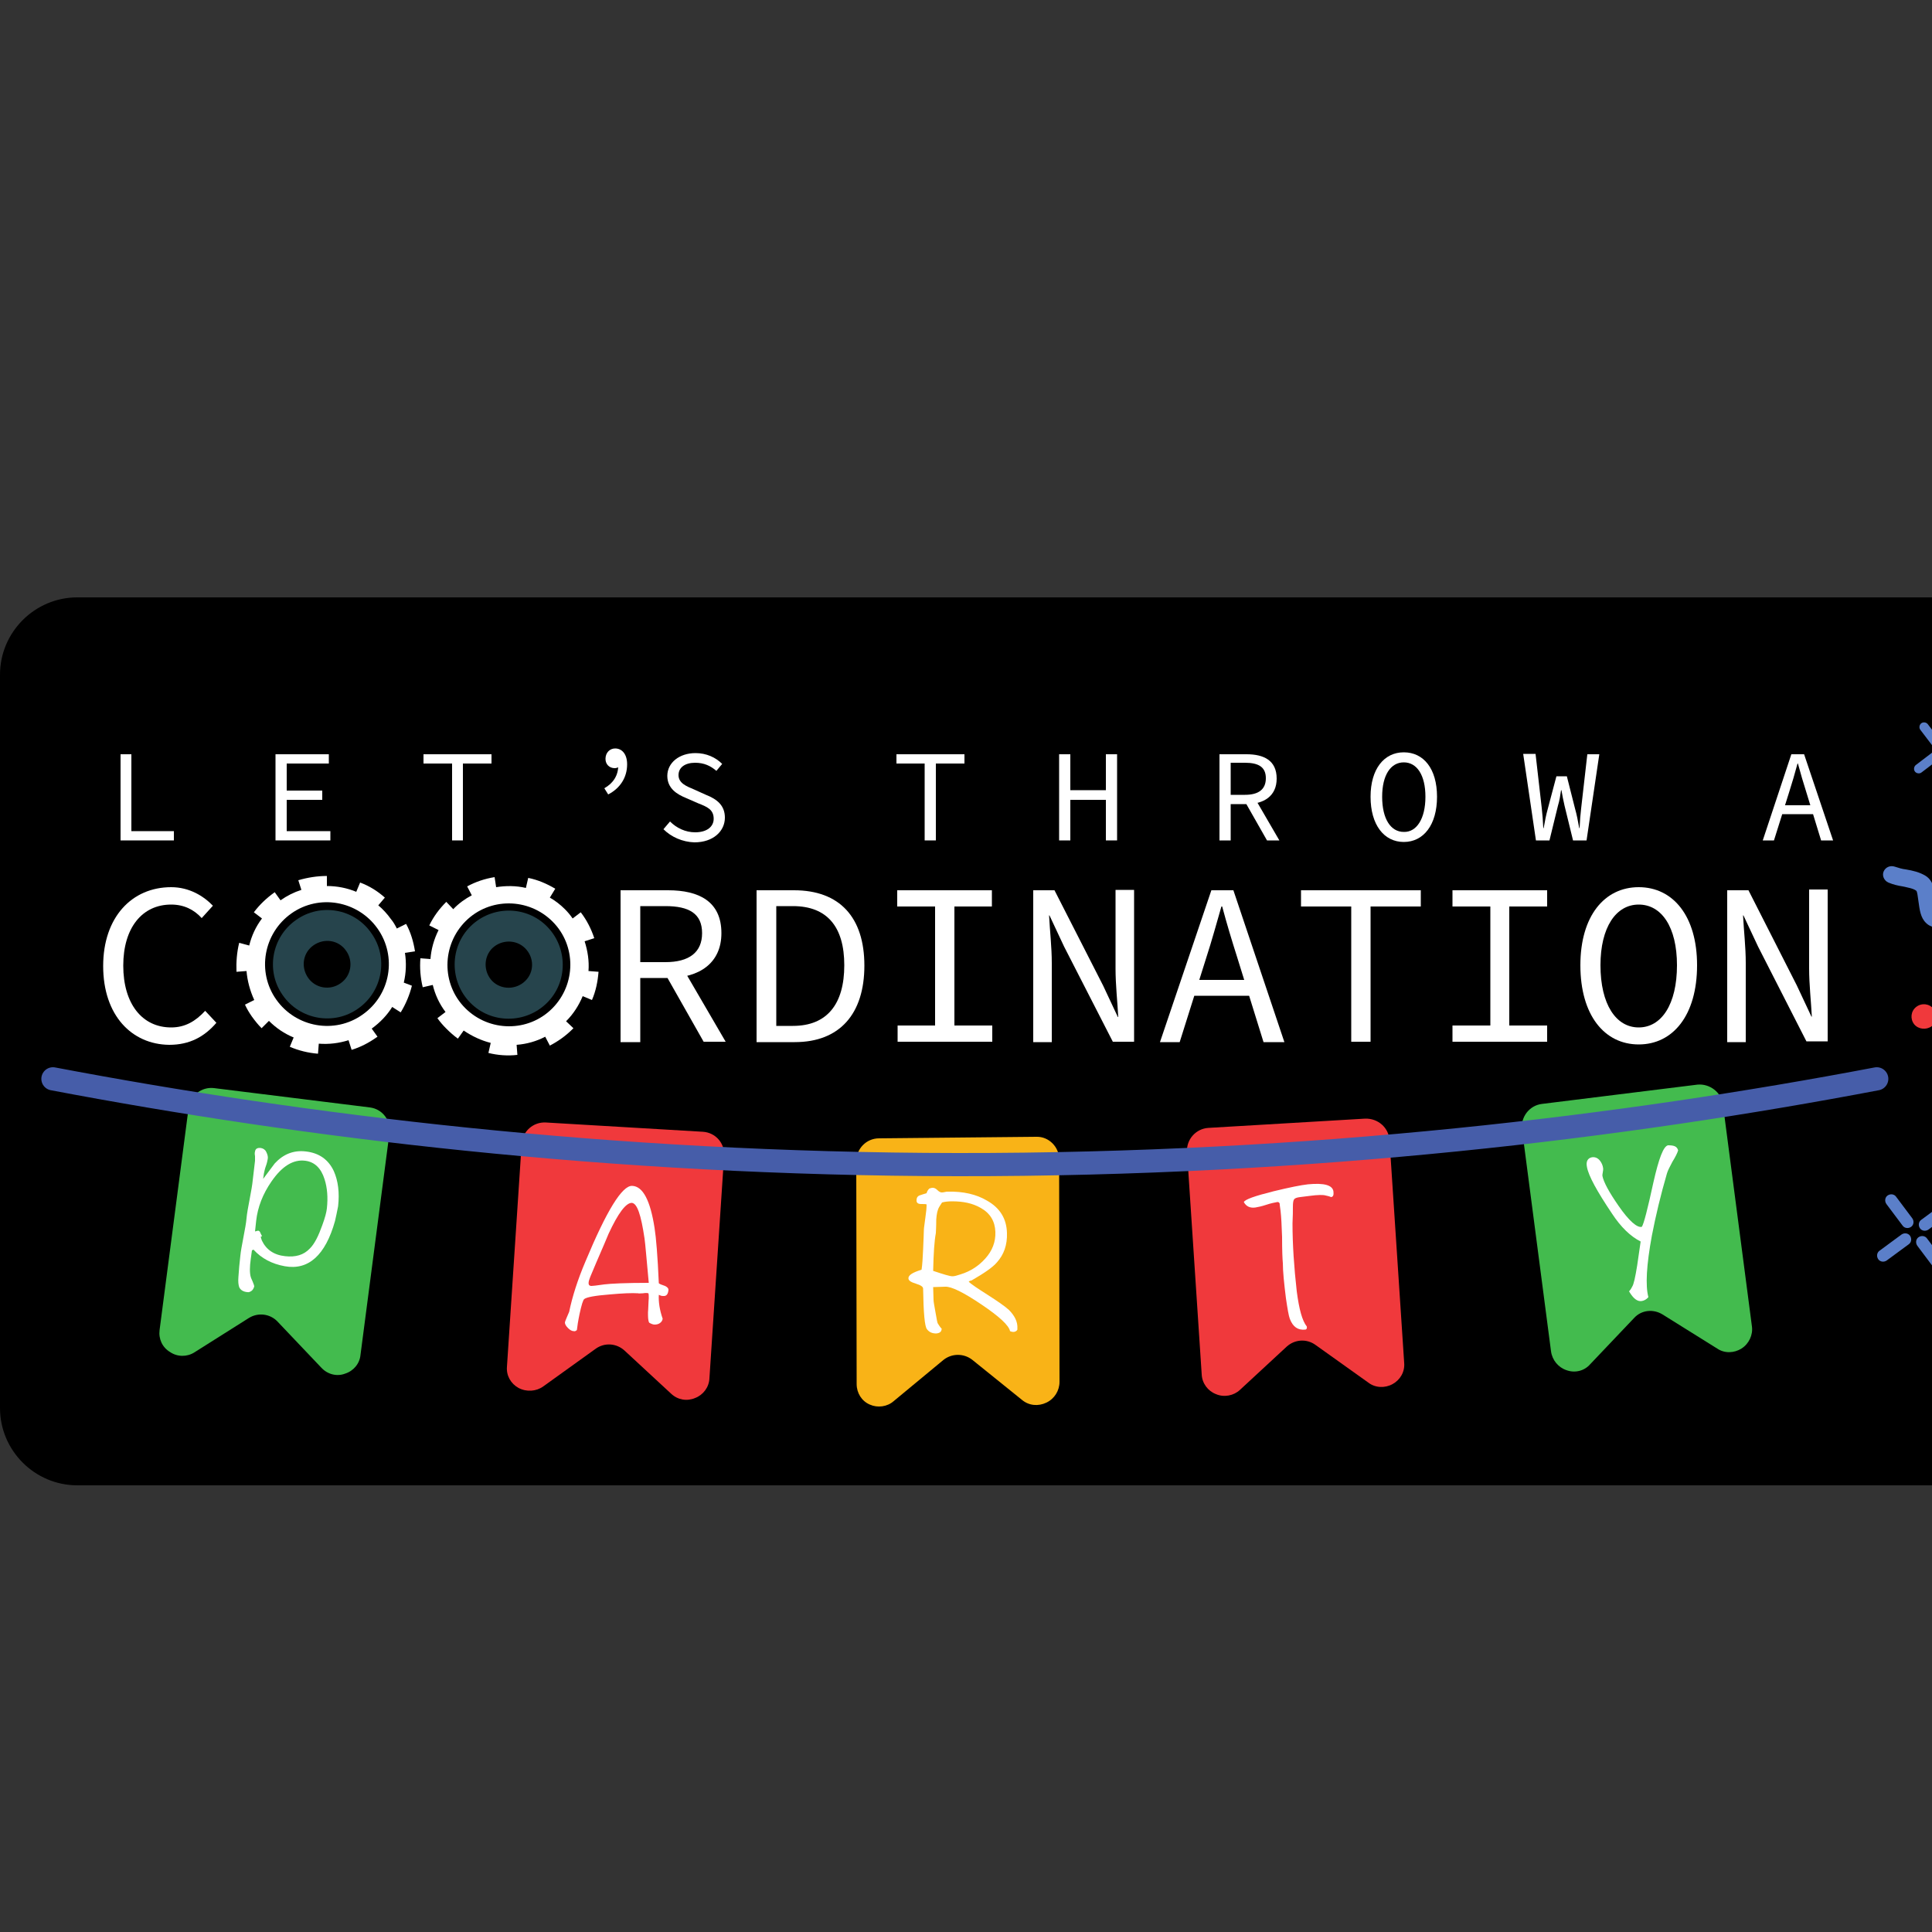 <?xml version="1.0" encoding="utf-8"?>
<!-- Generator: Adobe Illustrator 24.1.0, SVG Export Plug-In . SVG Version: 6.00 Build 0)  -->
<svg version="1.1" id="Layer_1" xmlns="http://www.w3.org/2000/svg" xmlns:xlink="http://www.w3.org/1999/xlink" x="0px" y="0px"
	 viewBox="0 0 500 500" style="enable-background:new 0 0 500 500;" xml:space="preserve">
<rect x="0" y="0" width="500" height="500" fill="#333333" stroke="none"/>
<style type="text/css">
	.st0{opacity:0.3;fill:#7FE4FF;}
	.st1{fill:#FFFFFF;}
	.st2{fill-rule:evenodd;clip-rule:evenodd;fill:#F0393C;}
	.st3{fill-rule:evenodd;clip-rule:evenodd;fill:#F9B317;}
	.st4{fill-rule:evenodd;clip-rule:evenodd;fill:#43BB4E;}
	.st5{fill-rule:evenodd;clip-rule:evenodd;fill:#5B7FC9;}
	.st6{fill-rule:evenodd;clip-rule:evenodd;fill:#4267BA;}
	.st7{fill-rule:evenodd;clip-rule:evenodd;fill:none;stroke:#465DA9;stroke-width:6;stroke-linecap:round;stroke-miterlimit:10;}
	.st8{fill-rule:evenodd;clip-rule:evenodd;fill:#6759B2;}
	.st9{fill-rule:evenodd;clip-rule:evenodd;fill:#32A940;}
	.st10{fill-rule:evenodd;clip-rule:evenodd;fill:#CB3325;}
	.st11{fill-rule:evenodd;clip-rule:evenodd;fill:#DB8E19;}
</style>
<g>
	<path d="M606.5,364.4c0,11-9,20-20,20H20c-11,0-20-9-20-20V174.6c0-11,9-20,20-20h566.5c11,0,20,9,20,20V364.4z"/>
</g>
<path class="st0" d="M76.6,238.1c-6.3,4.4-7.9,13.2-3.4,19.5c4.4,6.3,13.2,7.9,19.5,3.4c6.3-4.4,7.9-13.2,3.4-19.5
	C91.7,235.1,82.9,233.6,76.6,238.1z M89.6,246.1c1.9,2.7,1.3,6.5-1.5,8.4c-2.7,1.9-6.5,1.3-8.4-1.5s-1.3-6.5,1.5-8.4
	S87.7,243.3,89.6,246.1z"/>
<path class="st0" d="M121.8,239.7c-5.5,5.4-5.5,14.3-0.1,19.8c5.4,5.5,14.3,5.5,19.8,0.1c5.5-5.4,5.5-14.3,0.1-19.8
	C136.2,234.3,127.3,234.3,121.8,239.7z M135.9,253.9c-2.4,2.3-6.2,2.3-8.5,0c-2.3-2.4-2.3-6.2,0-8.5c2.4-2.3,6.2-2.3,8.5,0
	C138.3,247.8,138.3,251.6,135.9,253.9z"/>
<path class="st1" d="M146.2,235.3c-1.2-1.2-2.5-2.2-3.9-3l1.4-2.3c-2.2-1.3-4.5-2.3-7-2.8l-0.6,2.6c-2.5-0.6-5.2-0.6-7.7-0.2
	l-0.4-2.6c-2.5,0.4-4.9,1.2-7.1,2.4l1.2,2.3c-1.7,0.9-3.4,2.1-4.8,3.6l-1.8-1.9c-1.8,1.8-3.3,3.8-4.4,6.1l2.4,1.2
	c-1.2,2.4-1.9,4.9-2.1,7.5l-2.6-0.2c-0.2,2.5,0,5,0.6,7.5l2.6-0.6c0.6,2.5,1.7,4.9,3.3,7l-2.1,1.6c0.7,1,1.5,1.9,2.3,2.7
	c0.9,0.9,1.9,1.8,3,2.6l1.5-2.1c2.2,1.5,4.6,2.6,7,3.2l-0.6,2.6c2.4,0.6,5,0.8,7.5,0.5l-0.2-2.6c2.6-0.2,5.1-0.9,7.4-2.1l1.2,2.3
	c2.1-1.1,4.1-2.5,5.8-4.2c0.1-0.1,0.2-0.2,0.3-0.3l-1.9-1.8c1.9-1.9,3.3-4.1,4.3-6.5l2.4,1c1-2.3,1.5-4.8,1.7-7.3l-2.6-0.2
	c0.2-2.6-0.2-5.2-1-7.7l2.5-0.8c-0.8-2.4-1.9-4.6-3.5-6.7l-2.1,1.6C147.5,236.7,146.9,236,146.2,235.3z M142.9,261
	c-6.2,6.2-16.3,6.1-22.5-0.1c-6.2-6.2-6.1-16.3,0.1-22.5c6.2-6.2,16.3-6.1,22.5,0.1C149.2,244.7,149.1,254.8,142.9,261z"/>
<path class="st1" d="M104.5,254.3c0.6-2.5,0.7-5.1,0.3-7.7l2.6-0.4c-0.4-2.5-1.1-4.9-2.3-7.1l-2.4,1.2c-0.4-0.8-0.9-1.7-1.5-2.4
	c-1-1.4-2.1-2.6-3.3-3.6l1.7-2c-1.9-1.7-4-3-6.4-3.9l-1,2.4c-2.4-1-5-1.5-7.6-1.5l0-2.6c-2.5,0-5,0.4-7.4,1.1l0.8,2.5
	c-1.9,0.6-3.7,1.5-5.4,2.7l-1.5-2.1c-2.1,1.5-3.9,3.2-5.4,5.2l2.1,1.6c-1.6,2.1-2.7,4.5-3.3,7l-2.6-0.7c-0.6,2.4-0.8,5-0.7,7.5
	l2.6-0.2c0.2,2.5,0.9,5.1,2,7.5l-2.4,1.2c0.5,1.1,1.1,2.1,1.8,3.1c0.8,1.1,1.6,2.1,2.5,3l1.9-1.9c1.9,1.9,4,3.3,6.4,4.3l-1,2.4
	c2.3,1,4.8,1.6,7.3,1.8l0.2-2.6c2.6,0.2,5.2-0.1,7.7-0.9l0.8,2.5c2.3-0.7,4.4-1.8,6.4-3.2c0.1-0.1,0.2-0.1,0.3-0.2l-1.5-2.1
	c2.2-1.6,4-3.5,5.3-5.6l2.2,1.4c1.3-2.1,2.3-4.5,2.9-6.9L104.5,254.3z M93.8,262.6c-7.2,5.1-17.2,3.3-22.3-3.9
	c-5.1-7.2-3.3-17.2,3.9-22.3c7.2-5.1,17.2-3.3,22.3,3.9C102.8,247.5,101.1,257.5,93.8,262.6z"/>
<g>
	<path class="st1" d="M26.7,250c0-12.6,7.4-20.4,17.6-20.4c4.7,0,8.4,2.3,10.8,4.8l-2.9,3.2c-2-2.2-4.6-3.5-7.9-3.5
		c-7.5,0-12.4,6-12.4,15.8c0,9.9,4.9,16,12.4,16c3.6,0,6.3-1.6,8.8-4.3l2.9,3.1c-3.1,3.6-6.9,5.7-12.2,5.7
		C34.1,270.3,26.7,262.8,26.7,250z"/>
</g>
<g>
	<path class="st1" d="M160.6,230.4h12.3c8,0,13.8,2.9,13.8,11.1c0,7.8-5.8,11.6-13.8,11.6h-7.2v16.6h-5.1V230.4z M172.2,249
		c6.1,0,9.5-2.5,9.5-7.5c0-5.1-3.4-7-9.5-7h-6.5V249H172.2z M175.8,249l12,20.6h-5.7l-10.2-18L175.8,249z"/>
	<path class="st1" d="M195.8,230.4h9.7c11.8,0,18.2,7,18.2,19.5c0,12.5-6.4,19.8-18,19.8h-9.9V230.4z M205.2,265.5
		c8.9,0,13.3-5.7,13.3-15.7c0-9.9-4.4-15.3-13.3-15.3h-4.3v31H205.2z"/>
	<path class="st1" d="M232.2,265.4h9.8v-30.8h-9.8v-4.2h24.5v4.2H247v30.8h9.8v4.2h-24.5V265.4z"/>
	<path class="st1" d="M267.4,230.4h5.5l12.6,24.7l3.8,8.1h0.1c-0.2-3.9-0.7-8.3-0.7-12.5v-20.4h4.8v39.3H288L275.4,245l-3.8-8.1
		h-0.1c0.2,4,0.7,8.2,0.7,12.3v20.5h-4.8V230.4z"/>
	<path class="st1" d="M313.5,230.4h5.7l13.2,39.3H327l-6.8-21.9c-1.4-4.4-2.7-8.7-3.9-13.2h-0.2c-1.3,4.5-2.5,8.9-3.9,13.2
		l-6.9,21.9h-5.1L313.5,230.4z M307.2,253.6h18v4.1h-18V253.6z"/>
	<path class="st1" d="M349.7,234.6h-13v-4.2h31v4.2h-13v35h-5V234.6z"/>
	<path class="st1" d="M375.9,265.4h9.8v-30.8h-9.8v-4.2h24.5v4.2h-9.8v30.8h9.8v4.2h-24.5V265.4z"/>
	<path class="st1" d="M409,249.8c0-12.7,6.2-20.2,15.1-20.2s15.1,7.5,15.1,20.2c0,12.9-6.2,20.5-15.1,20.5S409,262.7,409,249.8z
		 M434,249.8c0-9.9-4-15.7-9.9-15.7s-9.9,5.9-9.9,15.7c0,10.1,4,16.1,9.9,16.1S434,259.9,434,249.8z"/>
	<path class="st1" d="M447,230.4h5.5L465,255l3.8,8.1h0.1c-0.2-3.9-0.7-8.3-0.7-12.5v-20.4h4.8v39.3h-5.5L455,245l-3.8-8.1h-0.1
		c0.2,4,0.7,8.2,0.7,12.3v20.5H447V230.4z"/>
</g>
<path id="path234" class="st2" d="M140.6,358.8l13.5-9.7c2.3-1.7,5.4-1.5,7.5,0.4l12.1,11.2c1.7,1.6,4.1,2,6.2,1.1
	c2.1-0.8,3.6-2.8,3.7-5.1l3.8-57.6c0.2-3.2-2.2-6-5.5-6.2c0,0,0,0,0,0l-40.6-2.4c-3.3-0.2-6.1,2.3-6.3,5.6l-3.8,57.6
	c-0.2,2.3,1,4.4,3,5.5C136.3,360.3,138.8,360.1,140.6,358.8"/>
<path id="path236" class="st3" d="M231.3,362.6l12.8-10.6c2.2-1.8,5.3-1.8,7.5-0.1l12.9,10.4c1.8,1.5,4.2,1.7,6.3,0.7
	c2.1-1,3.4-3.1,3.4-5.4l-0.1-57.6c0-3.2-2.7-5.9-5.9-5.8c0,0,0,0,0,0l-40.7,0.4c-3.3,0-5.9,2.7-5.9,6l0.1,57.6
	c0,2.3,1.3,4.4,3.4,5.3C227.1,364.4,229.6,364.1,231.3,362.6"/>
<path id="path238" class="st4" d="M50.3,350l14.1-8.9c2.4-1.5,5.5-1.1,7.4,0.9l11.4,12c1.6,1.7,4,2.3,6.1,1.5c2.2-0.7,3.8-2.6,4-4.9
	l7.5-57.4c0.4-3.2-1.8-6.2-5.1-6.6c0,0,0,0,0,0l-40.3-5c-3.2-0.4-6.2,1.9-6.6,5.2l-7.5,57.4c-0.3,2.3,0.7,4.5,2.7,5.7
	C45.9,351.2,48.4,351.2,50.3,350"/>
<g>
	<path id="path252" class="st5" d="M570.6,321.7c3-0.4,6,0.5,8.3,2.5c0.3,0.2,0.6,0.3,0.9,0.1c0.3-0.2,0.5-0.5,0.4-0.8
		c-0.3-3,0.6-6,2.5-8.3c0.2-0.2,0.3-0.6,0.1-0.9c-0.2-0.3-0.5-0.5-0.8-0.4c-3,0.4-6-0.5-8.3-2.5c-0.3-0.2-0.6-0.3-0.9-0.1
		c-0.3,0.2-0.5,0.5-0.4,0.8c0.3,3-0.6,6-2.5,8.3c-0.2,0.2-0.3,0.6-0.1,0.9C569.9,321.6,570.3,321.8,570.6,321.7"/>
	<path id="path254" class="st6" d="M580.6,319.1c-3.4,1.4-6.3,0.6-8.6-2.6c-0.4,1.4-1.2,2.8-2.1,3.9c-0.2,0.2-0.3,0.6-0.1,0.9
		c0.2,0.3,0.5,0.5,0.8,0.4c3-0.4,6,0.5,8.3,2.5c0.3,0.2,0.6,0.3,0.9,0.1c0.3-0.2,0.5-0.5,0.4-0.8C580.1,322,580.2,320.5,580.6,319.1
		"/>
</g>
<path id="path234_1_" class="st2" d="M354.1,357.8c1.8,1.4,4.3,1.5,6.3,0.4c2-1.1,3.2-3.2,3-5.5l-3.8-57.6c-0.2-3.3-3-5.7-6.3-5.6
	l-40.6,2.4c0,0,0,0,0,0c-3.2,0.2-5.7,3-5.5,6.2l3.8,57.6c0.1,2.3,1.6,4.3,3.7,5.1c2.1,0.9,4.6,0.4,6.2-1.1l12.1-11.2
	c2.1-1.9,5.2-2.1,7.5-0.4L354.1,357.8"/>
<path id="path238_1_" class="st4" d="M444.4,349c1.9,1.3,4.4,1.2,6.3,0c1.9-1.2,3-3.5,2.7-5.7l-7.5-57.4c-0.4-3.2-3.4-5.5-6.6-5.2
	l-40.3,5c0,0,0,0,0,0c-3.2,0.4-5.5,3.4-5.1,6.6l7.5,57.4c0.3,2.3,1.9,4.2,4,4.9c2.2,0.8,4.6,0.2,6.1-1.5l11.4-12
	c1.9-2.1,5-2.4,7.4-0.9L444.4,349"/>
<path class="st7" d="M13.7,279.2c64.3,12.2,143.5,22.1,234.1,22.2c92.3,0.1,172.7-9.8,237.9-22.2"/>
<path id="path244_1_" class="st5" d="M502.9,311.5c0.7-0.5,1.7-0.4,2.2,0.3c0.5,0.7,0.4,1.7-0.3,2.2c0,0,0,0,0,0l-5.7,4.2
	c-0.7,0.5-1.7,0.4-2.2-0.3c-0.5-0.7-0.4-1.7,0.3-2.2c0,0,0,0,0,0L502.9,311.5"/>
<path id="path246_1_" class="st5" d="M492.1,319.5c0.7-0.5,1.7-0.4,2.2,0.3c0,0,0,0,0,0c0.5,0.7,0.4,1.7-0.3,2.2l-5.7,4.2
	c-0.7,0.5-1.7,0.4-2.2-0.3c-0.5-0.7-0.4-1.7,0.3-2.2c0,0,0,0,0,0L492.1,319.5"/>
<path id="path248_1_" class="st5" d="M488.2,311.6c-0.5-0.7-0.4-1.7,0.3-2.2c0,0,0,0,0,0c0.7-0.5,1.7-0.4,2.2,0.3c0,0,0,0,0,0
	l4.2,5.6c0.5,0.7,0.4,1.7-0.3,2.2c0,0,0,0,0,0c-0.7,0.5-1.7,0.4-2.2-0.3L488.2,311.6"/>
<path id="path250_1_" class="st5" d="M496.2,322.4c-0.5-0.7-0.4-1.7,0.3-2.2c0,0,0,0,0,0c0.7-0.5,1.7-0.4,2.2,0.3l4.2,5.6
	c0.5,0.7,0.4,1.7-0.3,2.2c0,0,0,0,0,0c-0.7,0.5-1.7,0.4-2.2-0.3L496.2,322.4"/>
<path id="path282" class="st2" d="M538.6,267.8c0,1.2-0.9,2.2-2.1,2.2c0,0,0,0,0,0c-1.2,0-2.2-1-2.2-2.2c0-1.9,0.6-3.5,1.1-5.2
	c0.5-1.3,0.9-2.5,0.9-3.6l0,0c0-0.5-1.3-1.6-2.6-2.7c-2-1.8-4.1-3.5-4.1-6c0-2.8,3.2-4.6,6.5-6.4c2.1-1.2,4.3-2.3,4.3-2.5
	c0-0.1-2.2-1.3-4.3-2.4c-3.3-1.7-6.7-3.5-6.7-6.2l0,0c0-2.4,1.9-4.3,3.9-6.1c1.2-1.1,2.5-2.3,2.5-2.7c0-1.1-0.5-2.3-1-3.6
	c-0.6-1.6-1.3-3.3-1.3-5.1c0-1.2,0.9-2.2,2.1-2.2c0,0,0,0,0,0c1.2,0,2.2,1,2.2,2.2c0,1,0.5,2.3,1,3.6c0.6,1.6,1.3,3.3,1.3,5.1
	c0,2.4-1.9,4.3-3.9,6.1c-1.2,1.1-2.5,2.3-2.5,2.7l0,0l0,0c0,0.1,2.2,1.3,4.3,2.4c3.3,1.7,6.7,3.5,6.7,6.2c0,2.8-3.2,4.6-6.5,6.4
	c-2.1,1.2-4.3,2.3-4.3,2.5c0,0.5,1.3,1.6,2.6,2.7c2,1.8,4.1,3.5,4.1,6l0,0l0,0c0,1.9-0.6,3.5-1.1,5.2
	C539.1,265.5,538.6,266.7,538.6,267.8"/>
<path id="path284" class="st5" d="M521.9,267c0.3,1.2-0.3,2.4-1.5,2.7c0,0,0,0,0,0c-1.2,0.3-2.4-0.4-2.7-1.5c-0.6-2-0.5-4-0.5-6
	c0-1.8,0-3.5-0.5-4.8c-0.3-0.7-2.1-1.3-4-1.9c-2.5-0.8-5-1.7-6.1-3.7c-1.2-2.3,0.1-5.3,1.5-8.3c0.9-1.9,1.7-3.7,1.6-3.8
	c-0.1-0.2-2.1,0-4,0.2c-2.8,0.3-5.6,0.6-7.2-1c-1.5-1.4-1.7-3.5-2-5.6c-0.2-1.3-0.3-2.6-0.6-2.8c-0.8-0.6-2.2-0.8-3.5-1.1
	c-1.3-0.2-2.5-0.5-3.7-1c-1.1-0.5-1.7-1.8-1.2-2.9c0.5-1.1,1.7-1.6,2.9-1.2c0,0,0,0,0,0c0.9,0.3,1.9,0.6,2.8,0.7
	c1.8,0.3,3.6,0.7,5.2,1.7c2,1.3,2.2,3.6,2.5,5.9c0.2,1.3,0.3,2.6,0.7,3c0.2,0.2,1.9,0,3.7-0.2c3.1-0.3,6.4-0.6,8,1.6
	c1.6,2.2,0.2,5.2-1.2,8.3c-0.9,2-1.8,4-1.6,4.4c0.3,0.5,1.9,1.1,3.6,1.6c2.8,0.9,5.7,1.9,6.7,4.5c0.8,2.1,0.8,4.2,0.8,6.4
	C521.5,263.9,521.5,265.6,521.9,267"/>
<path id="path286" class="st8" d="M555.2,267.8c-0.3,1.2-1.5,1.9-2.6,1.6c0,0,0,0,0,0c-1.2-0.3-1.9-1.5-1.6-2.7
	c0.6-2.4,1.9-4.2,3.2-6c0.9-1.2,1.7-2.4,2.1-3.6c0.3-0.8-0.5-2.6-1.3-4.4c-1.2-2.7-2.3-5.3-1.1-7.6c1.3-2.6,4.8-2.7,8.3-2.9
	c2-0.1,4-0.2,4.2-0.4c0.2-0.3-0.4-2.1-0.9-3.9c-0.9-3-1.8-5.9,0-7.8c1.6-1.7,4.1-1.6,6.5-1.5c1.3,0.1,2.6,0.1,3-0.1
	c0.7-0.6,1.4-1.2,2-2c1.1-1.3,2.3-2.6,4-3.3c1.1-0.5,2.4,0,2.9,1.1c0.5,1.1,0,2.4-1.1,2.9c0,0,0,0,0,0c-0.9,0.4-1.7,1.3-2.5,2.3
	c-0.8,1-1.7,1.9-2.7,2.6c-1.6,1.1-3.6,1-5.7,0.9c-1.4-0.1-2.9-0.1-3.2,0.2c0,0,0.5,1.7,1,3.4c0.9,2.8,1.7,5.6,0.3,7.6
	c-1.4,2-4.4,2.1-7.6,2.2c-2.2,0.1-4.4,0.2-4.5,0.5c-0.2,0.5,0.5,2.2,1.2,3.9c1.1,2.6,2.2,5.2,1.4,7.6c-0.6,1.7-1.7,3.2-2.7,4.7
	C556.7,264.7,555.6,266.2,555.2,267.8"/>
<path id="path288" class="st2" d="M499.9,265.6c1.4-1.1,1.6-3.1,0.5-4.5c-1.1-1.4-3.1-1.6-4.5-0.5c-1.4,1.1-1.6,3.1-0.5,4.5
	C496.5,266.4,498.5,266.6,499.9,265.6"/>
<path id="path290" class="st8" d="M517.9,222.1c1.5-1.2,1.7-3.4,0.5-5c-1.2-1.5-3.4-1.8-5-0.6c-1.5,1.2-1.7,3.4-0.5,5
	C514.2,223,516.4,223.3,517.9,222.1"/>
<path id="path292" class="st9" d="M559.3,219c1.5-1.2,1.7-3.4,0.5-5c-1.2-1.5-3.4-1.8-5-0.6c-1.5,1.2-1.7,3.4-0.5,5
	C555.6,219.9,557.8,220.2,559.3,219"/>
<path id="path294" class="st3" d="M590.6,251.7c2.1-1.7,2.4-4.7,0.7-6.8c-1.7-2.1-4.7-2.4-6.8-0.8c-2.1,1.7-2.4,4.7-0.7,6.8
	C585.5,253,588.5,253.4,590.6,251.7"/>
<path id="path296" class="st5" d="M583.1,207.6c-1.2-3.6-0.9-7.5,0.8-10.8c0.2-0.4,0.1-0.8-0.1-1.1c-0.3-0.3-0.7-0.4-1.1-0.3
	c-3.6,1.2-7.5,0.9-10.8-0.9c-0.4-0.2-0.8-0.2-1.1,0.1c-0.3,0.3-0.4,0.7-0.3,1.1c1.2,3.6,0.9,7.5-0.8,10.8c-0.2,0.4-0.1,0.8,0.1,1.1
	c0.3,0.3,0.7,0.4,1.1,0.3c3.6-1.2,7.5-0.9,10.8,0.9c0.4,0.2,0.8,0.2,1.1-0.1C583.1,208.4,583.2,208,583.1,207.6"/>
<path id="path298" class="st6" d="M577.2,196c2.7,3.8,2.4,7.6-0.9,11.2c1.9,0.2,3.7,0.7,5.3,1.6c0.4,0.2,0.8,0.2,1.1-0.1
	c0.3-0.3,0.4-0.7,0.3-1.1c-1.2-3.6-0.9-7.5,0.8-10.8c0.2-0.4,0.1-0.8-0.1-1.1c-0.3-0.3-0.7-0.4-1.1-0.3
	C580.9,195.9,579.1,196.1,577.2,196"/>
<path id="path302" class="st10" d="M524.1,292.8c2,3.5,1.6,7.1-1.1,10.7l4,0.5c0.7,0.1,1.4-0.4,1.5-1.2c0,0,0,0,0,0l0.9-8
	c0.1-0.7-0.5-1.4-1.2-1.5L524.1,292.8"/>
<path id="path304" class="st4" d="M531.9,168.8l8,0.9c0.7,0.1,1.3,0.8,1.2,1.5l-0.9,8.1c-0.1,0.7-0.7,1.3-1.5,1.2c0,0,0,0,0,0
	l-8-0.9c-0.7-0.1-1.3-0.8-1.2-1.5l0.9-8.1C530.5,169.3,531.2,168.7,531.9,168.8C531.9,168.8,531.9,168.8,531.9,168.8"/>
<path id="path306" class="st9" d="M536,169.3c2,3.5,1.6,7.1-1.1,10.7l4,0.5c0.7,0.1,1.4-0.4,1.5-1.2c0,0,0,0,0,0l0.9-8.1
	c0.1-0.7-0.5-1.4-1.2-1.5L536,169.3"/>
<path id="path308" class="st5" d="M497,188.9c-0.4-0.5-0.3-1.3,0.2-1.7c0,0,0,0,0,0c0.5-0.4,1.3-0.3,1.7,0.2l3.2,4.2
	c0.4,0.5,0.3,1.3-0.2,1.7c0,0,0,0,0,0c-0.5,0.4-1.3,0.3-1.7-0.2L497,188.9"/>
<path id="path310" class="st5" d="M503.1,196.9c-0.4-0.5-0.3-1.3,0.2-1.7c0,0,0,0,0,0c0.5-0.4,1.3-0.3,1.7,0.2l3.2,4.2
	c0.4,0.5,0.3,1.3-0.2,1.7c0,0,0,0,0,0c-0.5,0.4-1.3,0.3-1.7-0.2c0,0,0,0,0,0L503.1,196.9"/>
<path id="path312" class="st5" d="M497.3,199.9c-0.5,0.4-1.3,0.3-1.7-0.2c-0.4-0.5-0.3-1.3,0.2-1.7c0,0,0,0,0,0l4.2-3.2
	c0.5-0.4,1.3-0.3,1.7,0.2c0.4,0.5,0.3,1.3-0.2,1.7c0,0,0,0,0,0L497.3,199.9"/>
<path id="path314" class="st5" d="M505.2,193.8c-0.5,0.4-1.3,0.3-1.7-0.2c-0.4-0.5-0.3-1.3,0.2-1.7c0,0,0,0,0,0l4.2-3.2
	c0.5-0.4,1.3-0.3,1.7,0.2c0.4,0.5,0.3,1.3-0.2,1.7c0,0,0,0,0,0L505.2,193.8"/>
<path id="path268" class="st3" d="M538.3,330.9l9.8-23.3l10.5-24.8c0.3-0.7,0.2-1.5-0.2-2.2c-0.4-0.6-1.1-1-1.9-1l-21.2,0.2
	l-21.2,0.2c-0.8,0-1.5,0.4-1.9,1.1c-0.4,0.6-0.5,1.5-0.1,2.2l11.3,24.5l10.7,23.1c0.4,0.8,1.2,1.3,2.1,1.3
	C537.2,332.3,538,331.8,538.3,330.9"/>
<path id="path270" class="st4" d="M520.1,288.5c3.1-1.9,7.8-1.3,10.8-3.2c1.9-1.2,3.2-3.4,4.7-5.4l-0.3,0l-21.2,0.2
	c-0.8,0-1.5,0.4-1.9,1.1c-0.4,0.6-0.5,1.5-0.1,2.2l4.2,9.1C517.5,290.9,518.6,289.4,520.1,288.5"/>
<path id="path272" class="st4" d="M535.4,295.4c-3.1,1.9-7.8,1.3-10.8,3.2c-1.4,0.9-2.5,2.3-3.6,3.8l2.6,5.6l2.4,5.2
	c1.2-1.7,2.4-3.4,4-4.4c3.1-1.9,7.8-1.3,10.8-3.2s4.6-6.4,7.6-8.3c1.4-0.9,3.1-1.2,4.8-1.5l5.4-12.8c0.3-0.7,0.2-1.5-0.2-2.2
	c-0.2-0.3-0.5-0.6-0.9-0.8c-1.1,1.5-2.2,3.1-3.7,4c-3.1,1.9-7.8,1.3-10.8,3.2S538.4,293.5,535.4,295.4"/>
<path id="path274" class="st11" d="M542.1,316.8c-0.8,3.7-1.7,7.6-2.7,11.7l5.3-12.6l3.5-8.2l5.1-11.9l5.4-12.8
	c0.3-0.7,0.2-1.5-0.2-2.2c-0.2-0.3-0.5-0.6-0.9-0.8c-0.3-0.2-0.7-0.2-1-0.2l-11.4,0.1c0.4,2,0.6,4.1,0.7,6.2
	c0.2,4.2-0.1,9.2-0.9,14.9C544.2,305.7,543.3,311,542.1,316.8"/>
<path id="path276" class="st4" d="M544.7,315.9c-3.1,1.5-7.4,1.1-10.3,2.9c-1.6,1-2.7,2.6-3.9,4.2l3.7,8c0.4,0.8,1.2,1.3,2.1,1.3
	c0.9,0,1.7-0.5,2-1.4L544.7,315.9"/>
<path id="path278" class="st9" d="M544.8,301c1.1-1.5,2.1-2.9,3.6-3.8c1.4-0.9,3.1-1.2,4.8-1.5l0,0l5.4-12.8c0,0,0-0.1,0.1-0.1l0,0
	l0,0l0,0c0,0,0-0.1,0-0.1l0,0c0,0,0-0.1,0-0.1l0,0l0-0.1l0,0l0,0l0,0l0,0l0,0l0,0l0,0l0,0l0,0l0,0l0,0l0,0l0,0l0,0l0,0l0,0l0,0l0,0
	l0,0l0,0l0,0l0,0l0,0l0,0l0,0c0,0,0-0.1,0-0.1l0,0l0,0l0,0l0,0l0,0l0,0l0,0l0,0l0,0l0,0l0-0.1l0,0l0,0l0,0l0,0l0,0l0,0l0,0l0,0l0,0
	l0,0l0,0l0,0l0,0l0,0l0,0l0,0l0,0l0,0l0,0l0,0l0,0l0,0l0,0l0,0l0,0l0,0l0,0l0,0l0,0l0,0l0,0l0,0l0,0l0,0l0,0l0,0l0,0l0,0l0,0l0,0
	l0,0l0,0l0,0l0,0l0-0.1l0,0l0,0l0,0l0,0l0,0l0,0l0,0l0,0l0,0l0,0l0,0l0,0l0,0l0,0l0,0l0,0l0,0l0,0l0,0l0,0l0,0l0,0l0,0l0,0l0,0l0,0
	l0,0l0,0l0,0l0,0l0,0l0,0l0,0l0,0l0,0l0,0l0,0l0,0l0,0l0,0l0,0l0,0l0,0l0,0l0,0l0,0l0,0l0,0l0,0l0,0l0,0l0,0l0,0l0,0l0,0l0,0l0,0
	l0,0l0,0l0,0l0,0l0,0l0,0l0,0l0,0l0,0l0,0l0,0l0,0l0,0l0,0l0,0l0,0l0,0l0,0l0,0l0,0l0,0l0,0l0,0l0,0l0,0l0,0l0,0l0,0l0,0l0,0l0,0
	l0,0l0,0l0,0l0,0l0,0l0,0l0,0l0,0l0,0l0,0l0,0l0,0c-1.1,1.5-2.2,3.1-3.7,4c-2.3,1.4-5.4,1.4-8.1,2.1l0,0
	C545.9,290.2,545.6,295.2,544.8,301L544.8,301"/>
<path id="path280" class="st9" d="M544.7,315.9c-0.8,0.4-1.7,0.7-2.6,0.9l0,0c-0.8,3.7-1.7,7.6-2.7,11.7L544.7,315.9"/>
<path id="path240_1_" class="st3" d="M529.8,349.9c1.6,3.2,5.5,4.5,8.7,2.9c3.2-1.6,4.5-5.5,3-8.7c-1.6-3.2-5.5-4.5-8.7-2.9
	C529.5,342.7,528.2,346.6,529.8,349.9"/>
<g>
	<path class="st1" d="M31.2,195.2H34v19.9h11v2.4H31.2V195.2z"/>
	<path class="st1" d="M71.3,195.2h13.8v2.4H74.2v7h9.2v2.4h-9.2v8.1h11.3v2.4H71.3V195.2z"/>
	<path class="st1" d="M117,197.6h-7.4v-2.4h17.6v2.4h-7.4v19.9H117V197.6z"/>
	<path class="st1" d="M156.4,204c2.3-1.3,3.6-3.3,3.6-5.9l-0.7-2.7l1.9,2.3c-0.6,0.6-1.4,1.1-2.1,1.1c-1.4,0-2.4-1-2.4-2.4
		c0-1.6,1.1-2.7,2.5-2.7c1.8,0,3.1,1.5,3.1,4.1c0,3.4-1.8,6.2-4.9,7.8L156.4,204z"/>
	<path class="st1" d="M171.7,214.6l1.7-2c1.7,1.7,4,2.8,6.5,2.8c3.1,0,4.8-1.5,4.8-3.5c0-2.4-1.7-3.1-4-4l-3.2-1.4
		c-2.2-0.9-4.8-2.4-4.8-5.7c0-3.4,3.1-5.9,7.3-5.9c2.8,0,5.2,1.1,6.9,2.8l-1.5,1.8c-1.5-1.3-3.2-2.1-5.5-2.1c-2.6,0-4.3,1.2-4.3,3.2
		c0,2.1,2.1,2.9,4,3.7l3.1,1.4c2.8,1.1,4.9,2.7,4.9,5.9c0,3.5-3,6.4-7.9,6.4C176.6,217.9,173.7,216.6,171.7,214.6z"/>
	<path class="st1" d="M239.4,197.6h-7.4v-2.4h17.6v2.4h-7.4v19.9h-2.9V197.6z"/>
	<path class="st1" d="M274.1,195.2h2.9v9.3h9.2v-9.3h2.9v22.3h-2.9V207H277v10.5h-2.9V195.2z"/>
	<path class="st1" d="M315.6,195.2h7c4.5,0,7.8,1.6,7.8,6.3c0,4.5-3.3,6.6-7.8,6.6h-4.1v9.4h-2.9V195.2z M322.2,205.7
		c3.5,0,5.4-1.4,5.4-4.3c0-2.9-1.9-4-5.4-4h-3.7v8.3H322.2z M324.3,205.8l6.8,11.7h-3.2l-5.8-10.2L324.3,205.8z"/>
	<path class="st1" d="M354.7,206.2c0-7.2,3.5-11.5,8.6-11.5s8.6,4.2,8.6,11.5c0,7.3-3.5,11.7-8.6,11.7S354.7,213.5,354.7,206.2z
		 M368.9,206.2c0-5.6-2.2-8.9-5.6-8.9c-3.4,0-5.6,3.3-5.6,8.9c0,5.7,2.2,9.1,5.6,9.1C366.6,215.4,368.9,211.9,368.9,206.2z"/>
	<path class="st1" d="M394.2,195.1h3.2l1.6,14c0.2,1.9,0.3,3,0.4,5.2h0.1c0.4-2.2,0.6-3.3,1.1-5.1l2.2-8.3h2.7l2.1,8.3
		c0.5,1.8,0.7,2.9,1.1,5.1h0.1c0.1-2.2,0.2-3.3,0.4-5.1l1.6-14h3.1l-3.3,22.3h-3.5l-2.2-9c-0.3-1.4-0.6-2.7-0.8-4H404
		c-0.2,1.4-0.4,2.7-0.8,4l-2.2,9h-3.5L394.2,195.1z"/>
	<path class="st1" d="M463.6,195.2h3.3l7.5,22.3h-3.1l-3.8-12.4c-0.8-2.5-1.5-4.9-2.2-7.5h-0.1c-0.7,2.6-1.4,5-2.2,7.5l-3.9,12.4
		h-2.9L463.6,195.2z M460.1,208.4h10.2v2.3h-10.2V208.4z"/>
</g>
<g>
	<path class="st1" d="M86.7,316c-2.5,8.9-6.9,12.8-13,11.7c-3.3-0.6-6-2-8.1-4.3l-0.4,0.2l-0.3,2.2c-0.3,2.1-0.3,3.7,0,4.7
		c0,0.1,0.2,0.5,0.5,1.2c0.3,0.7,0.4,1.1,0.4,1.2c-0.1,0.4-0.3,0.8-0.6,1.1c-0.4,0.3-0.8,0.5-1.2,0.4c-1.1-0.1-1.8-0.6-2.1-1.3
		c-0.2-0.6-0.3-1.4-0.2-2.6c0.1-1.8,0.3-3.7,0.5-5.5c0.1-1.1,0.4-2.7,0.8-4.8c0.4-2.1,0.7-3.7,0.8-4.9s0.4-2.8,0.8-4.9
		s0.7-3.8,0.8-4.9l0.6-5.1c0-0.2,0-0.6,0-1.2c-0.1-0.5-0.1-0.9,0-1.2c0.1-0.7,0.6-1,1.5-0.9c0.6,0.1,1.1,0.4,1.4,1
		c0.3,0.6,0.5,1.2,0.4,1.8c-0.1,0.5-0.2,1.1-0.5,1.9c-0.3,0.8-0.4,1.5-0.5,1.9l-0.2,1.4c1-1.3,2-2.7,3-4c2.2-2.4,4.9-3.5,8.1-3.1
		c3.4,0.4,5.8,2.1,7.2,5.1c1.1,2.5,1.5,5.5,1.1,9.1C87.2,313.6,87,314.8,86.7,316z M84.6,312.7c0.3-2.8,0.1-5.3-0.6-7.5
		c-0.9-2.9-2.6-4.5-5-4.8c-3.1-0.4-6,1.4-8.7,5.3c-2.3,3.3-3.6,6.7-4,10.2l-0.3,2.8c0.4-0.1,0.7-0.2,0.8-0.2c0.2,0,0.5,0.2,0.6,0.6
		c0.2,0.4,0.3,0.6,0.4,0.8c0,0.1-0.1,0.1-0.2,0.1c-0.1,0-0.1,0-0.1,0.1c0,0.2,0.1,0.5,0.3,1c1.1,2.3,3.1,3.7,6,4
		c2.7,0.3,4.8-0.3,6.4-2c1.2-1.2,2.2-3.2,3.2-6C84.1,315.2,84.5,313.7,84.6,312.7z"/>
</g>
<g>
	<path class="st1" d="M173,333.8c-0.1,1.1-0.5,1.7-1.4,1.6c-0.4,0-0.7-0.1-1.1-0.3c-0.1,1.8,0.2,3.9,1,6.2c-0.1,0.5-0.3,0.8-0.7,1.1
		c-0.4,0.3-0.9,0.4-1.4,0.4c-0.4,0-0.9-0.2-1.4-0.5c-0.3-0.6-0.3-1.5-0.3-2.7c0-0.3,0.1-0.9,0.1-1.8c0-0.9,0.1-1.5,0.1-1.8
		c0-0.6,0-1.1-0.1-1.3c-0.3-0.1-0.8-0.1-1.4,0c-0.6,0-1,0.1-1.3,0c-1.5-0.1-4,0-7.3,0.3c-3.8,0.3-6,0.7-6.6,1.2
		c-0.3,0.2-0.7,1.5-1.2,3.8c-0.4,1.9-0.6,3.3-0.7,4.2c-0.2,0.2-0.5,0.4-0.8,0.3c-0.5,0-1-0.3-1.5-0.8c-0.5-0.5-0.8-1-0.8-1.4
		c0-0.2,0.2-0.7,0.5-1.4c0.3-0.7,0.5-1.2,0.6-1.4c0.8-3.9,2.2-8.3,4.2-13c5.5-13.2,9.5-19.7,12.1-19.6c2.8,0.1,4.7,3.8,5.8,10.9
		c0.4,2.5,0.8,7.3,1.1,14.3c0.2,0.2,0.7,0.4,1.6,0.7C172.7,333.1,173,333.4,173,333.8z M167.9,332c-0.6-6.4-0.9-10.2-1.1-11.5
		c-0.9-6.1-1.9-9.1-3.3-9.2c-1.5,0-3.5,2.6-6,8c-1.4,3.4-2.9,6.7-4.3,10.1c-0.2,0.5-0.5,1.1-0.8,2.1c-0.2,0.9,0,1.3,0.7,1.3
		c0.2,0,1.3-0.1,3.3-0.4C158,332.2,161.8,332,167.9,332z"/>
</g>
<g>
	<path class="st1" d="M263.3,343.8l0,0.3c-0.2,0.4-0.5,0.5-0.9,0.6c-0.5,0-0.8-0.1-1-0.2c-0.3-1.5-2.8-3.8-7.4-6.9
		c-4.6-3.1-7.8-4.7-9.4-4.6l-3.1,0.1l0.1,3.3c0,0.5,0.2,1.5,0.5,3.2c0.3,1.8,0.5,2.8,0.6,2.9c0.6,1,1,1.4,1,1.3
		c0,0.8-0.4,1.2-1.4,1.3c-1,0-1.8-0.3-2.4-1.1c-0.6-0.7-0.9-4.3-1-10.5c0-0.5-0.6-0.9-1.9-1.3s-1.9-0.8-1.9-1.4
		c0-0.8,1.1-1.5,3.4-2.2c0.2-1.3,0.3-3,0.4-5.2c0.1-2.7,0.2-4.4,0.2-5.2c0-0.4,0.2-1.5,0.4-3.2c0.2-1.3,0.3-2.4,0.3-3.3
		c-0.2-0.1-0.7-0.1-1.4-0.1c-0.8,0-1.2-0.3-1.2-0.9c0-0.8,0.3-1.2,1-1.4c0.5-0.2,1-0.3,1.6-0.5c0.1-0.4,0.3-0.8,0.7-1.2
		c0.3-0.1,0.6-0.2,0.9-0.2c0.4,0,0.8,0.2,1.2,0.6c0.4,0.4,0.8,0.6,1.1,0.6c0.2,0,0.4,0,0.8-0.1c0.3-0.1,0.6-0.1,0.8-0.1
		c4-0.1,7.4,0.7,10.1,2.3c3.4,1.9,5.1,4.7,5.2,8.4c0.1,3.1-0.8,5.6-2.6,7.6c-1.1,1.3-3.3,2.8-6.6,4.7c-0.2,0-0.5,0.1-0.7,0.3
		c0.7,0.7,2.4,1.8,4.9,3.4s4.4,2.9,5.5,3.9C262.6,340.5,263.4,342.1,263.3,343.8z M257.6,318.8c-0.1-2.7-1.3-4.8-3.8-6.2
		c-2.1-1.2-4.5-1.7-7.4-1.7c-1,0-1.9,0.1-2.6,0.3l-0.7,1.1c-0.5,0.8-0.7,1.9-0.8,3.3c0,2-0.1,3.1-0.1,3.5c-0.4,2.1-0.6,5.3-0.7,9.8
		c2.7,0.9,4.3,1.4,5,1.4c0.5,0,1.2-0.2,2.1-0.5c2.6-0.8,4.7-2.2,6.4-4.1C256.8,323.7,257.7,321.4,257.6,318.8z"/>
</g>
<g>
	<path class="st1" d="M345.1,308.4c0.1,0.9-0.1,1.4-0.7,1.4c0.1,0-0.3-0.2-1.3-0.4c-0.6-0.2-2-0.2-4.2,0.1l-2.4,0.3
		c-0.9,0.1-1.4,0.3-1.6,0.6s-0.3,0.9-0.3,1.9c0,1,0,2.4-0.1,4.3c0,5.5,0.4,11.4,1.1,17.6c0.6,4.6,1.4,7.6,2.6,9.1
		c0.1,0.5-0.1,0.8-0.4,0.8c-1.9,0.2-3.2-0.7-4-2.8c-0.3-0.8-0.6-2.6-1-5.3c-0.5-4-0.8-7-0.8-9.1c-0.1-1-0.2-3.2-0.2-6.8
		c-0.1-2.8-0.2-5.1-0.4-6.8c-0.3-2-0.3-2.5-0.1-1.5c-0.1-0.5-0.4-0.8-0.8-0.7c-0.6,0.1-1.6,0.3-2.8,0.7c-1.2,0.4-2.2,0.6-2.8,0.7
		c-1.4,0.2-2.4-0.3-3-1.4c0.3-0.7,2.9-1.6,7.7-2.8c4.1-1,7.1-1.6,8.9-1.8C342.7,306.1,344.9,306.7,345.1,308.4z"/>
</g>
<g>
	<path class="st1" d="M434.3,297.7c-0.2,0.7-0.7,1.7-1.5,3c-0.7,1.3-1.2,2.3-1.4,3c-1.6,5.5-2.9,10.9-3.9,16.1
		c-1.4,7.6-1.7,12.9-0.9,15.9c-0.5,0.6-1.1,0.9-1.7,1c-1.1,0.2-2.2-0.6-3.3-2.5c0.2-0.2,0.5-0.6,0.8-1.2c0.4-0.6,0.8-2.4,1.3-5.5
		c0.3-2.1,0.6-4.1,0.9-6.2c-2.6-1.3-5.1-3.7-7.4-7.2c-3.9-5.8-6.1-9.8-6.5-12.1c-0.3-1.4,0.2-2.3,1.3-2.5c0.7-0.1,1.4,0.1,2,0.8
		c0.5,0.6,0.8,1.3,0.9,2.1c0,0.2,0,0.6-0.1,1c-0.1,0.4-0.1,0.7-0.1,0.9c0.3,1.6,1.7,4.2,4.2,7.8c2.7,3.9,4.8,5.7,6,5.4
		c0.5-0.7,1.5-4.6,3-11.5c1.4-6.2,2.6-9.4,3.8-9.6C433.3,296.4,434,296.7,434.3,297.7z"/>
</g>
</svg>
